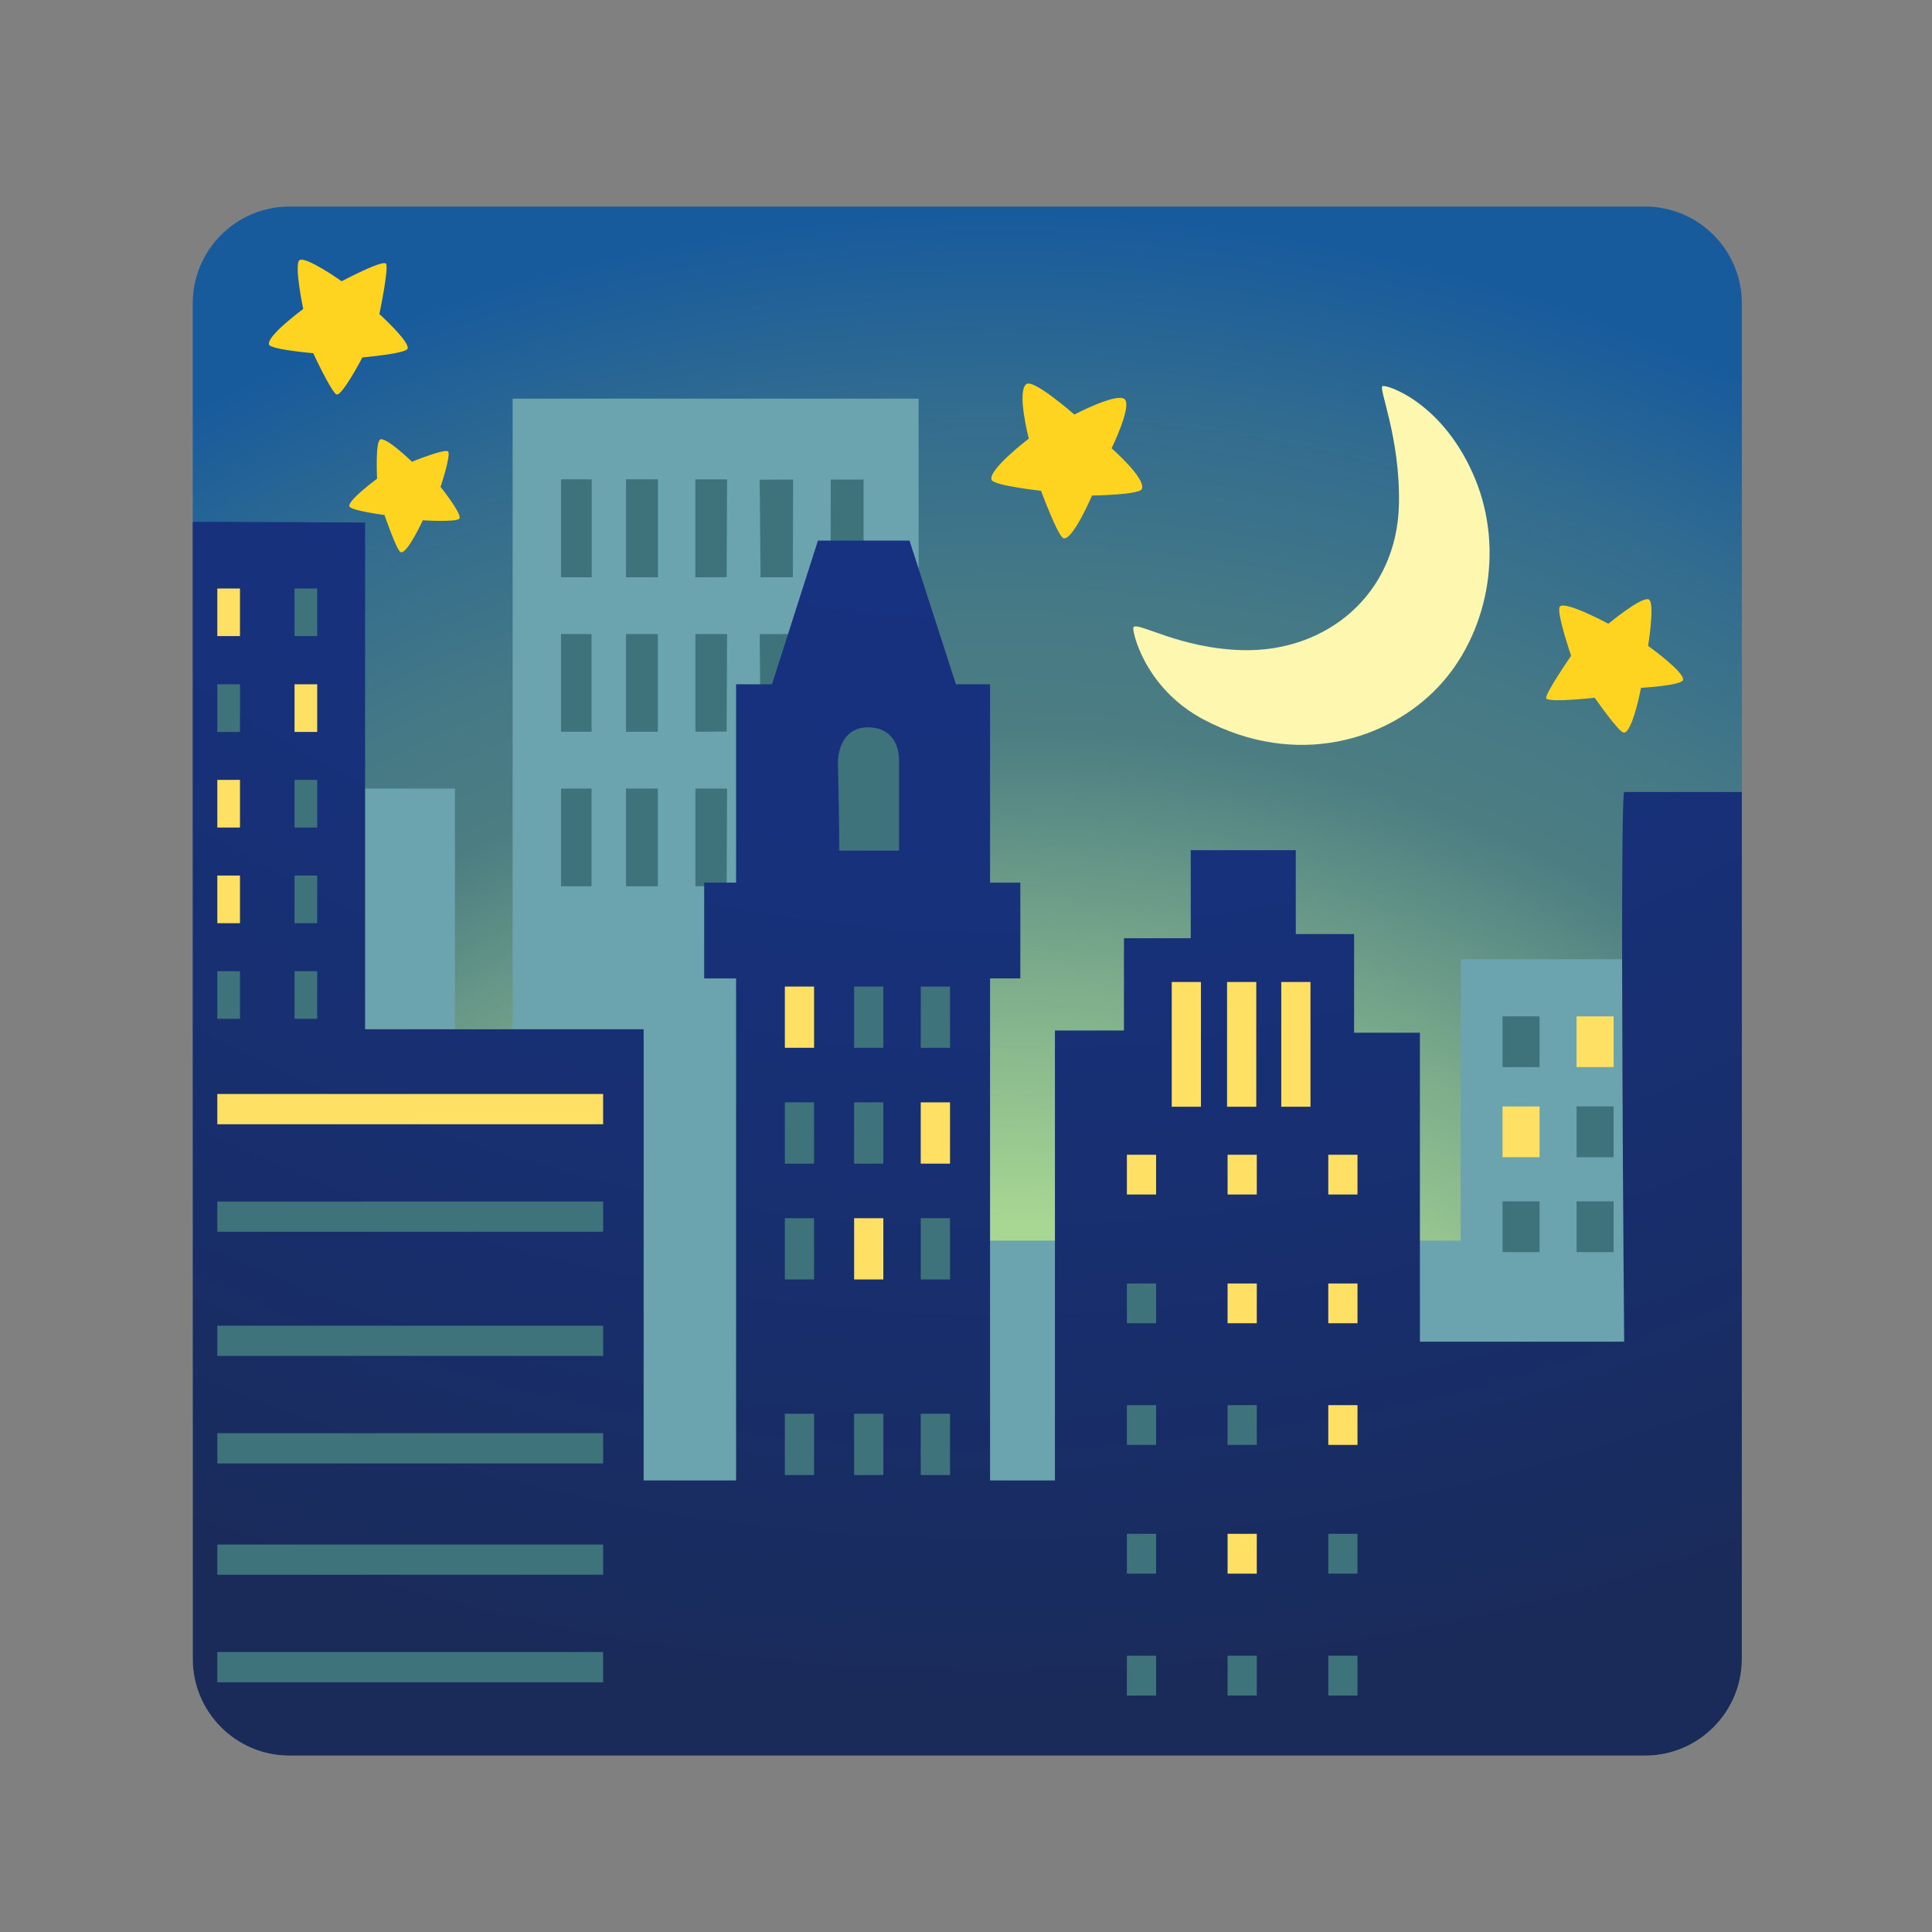 <svg xmlns="http://www.w3.org/2000/svg" width="33" height="33" viewBox="0 0 33 33" fill="none">
	<rect x="0" y="0" width="33" height="33" fill="#808080" stroke="none"/>
	<path d="M28.098 29.988H4.945C4.033 29.988 3.292 29.247 3.292 28.334V5.182C3.292 4.269 4.033 3.528 4.945 3.528H28.098C29.011 3.528 29.752 4.269 29.752 5.182V28.334C29.754 29.247 29.013 29.988 28.098 29.988Z" fill="url(#paint0_radial_643_2355)" />
	<path d="M29.127 16.384H24.95V21.191H15.691V6.809H8.756V21.191H7.771V13.469H5.17V22.846H7.259V28.44H28.615V25.997H29.127V16.384Z" fill="#6BA3AE" />
	<path d="M27.562 20.52H26.929V21.387H27.562V20.52Z" fill="#3F737B" />
	<path d="M26.297 20.52H25.664V21.387H26.297V20.52Z" fill="#3F737B" />
	<path d="M27.562 18.899H26.929V19.766H27.562V18.899Z" fill="#3F737B" />
	<path d="M26.297 18.899H25.664V19.766H26.297V18.899Z" fill="#FDE064" />
	<path d="M27.562 17.36H26.929V18.227H27.562V17.36Z" fill="#FDE064" />
	<path d="M26.297 17.36H25.664V18.227H26.297V17.36Z" fill="#3F737B" />
	<path d="M12.419 13.469H11.878V15.138L12.412 15.133L12.419 13.469Z" fill="#3F737B" />
	<path d="M11.236 13.469H10.693V15.138H11.236V13.469Z" fill="#3F737B" />
	<path d="M10.104 13.469H9.583V15.138H10.104V13.469Z" fill="#3F737B" />
	<path d="M13.547 10.83L12.976 10.832L12.991 12.499H13.543L13.547 10.83Z" fill="#3F737B" />
	<path d="M12.419 10.83H11.878V12.499L12.412 12.495L12.419 10.83Z" fill="#3F737B" />
	<path d="M11.236 10.83H10.693V12.499H11.236V10.83Z" fill="#3F737B" />
	<path d="M10.104 10.83H9.583V12.499H10.104V10.83Z" fill="#3F737B" />
	<path d="M26.412 11.931C26.474 12.004 27.239 11.918 27.239 11.918C27.239 11.918 27.652 12.514 27.738 12.514C27.883 12.514 28.03 11.749 28.03 11.749C28.03 11.749 28.723 11.709 28.747 11.615C28.78 11.483 28.151 11.032 28.151 11.032C28.151 11.032 28.27 10.302 28.165 10.241C28.05 10.175 27.472 10.654 27.472 10.654C27.472 10.654 26.729 10.254 26.643 10.361C26.577 10.445 26.836 11.201 26.836 11.201C26.836 11.201 26.368 11.879 26.412 11.931Z" fill="#FFD420" />
	<path d="M14.19 8.191L14.188 9.86H14.75V8.191H14.19Z" fill="#3F737B" />
	<path d="M13.547 8.191L12.976 8.194L12.991 9.86H13.543L13.547 8.191Z" fill="#3F737B" />
	<path d="M12.41 8.191H11.878V9.86L12.397 9.856L12.41 8.191Z" fill="#3F737B" />
	<path d="M12.419 8.191H11.878V9.86L12.412 9.856L12.419 8.191Z" fill="#3F737B" />
	<path d="M11.236 8.191H10.693V9.86H11.236V8.191Z" fill="#3F737B" />
	<path d="M11.236 8.191H10.693V9.86H11.236V8.191Z" fill="#3F737B" />
	<path d="M10.104 8.191H9.583V9.86H10.104V8.191Z" fill="#3F737B" />
	<path d="M10.104 8.191H9.583V9.86H10.104V8.191Z" fill="#3F737B" />
	<path d="M5.968 8.649C5.99 8.722 6.568 8.797 6.568 8.797C6.568 8.797 6.779 9.415 6.845 9.432C6.958 9.463 7.221 8.887 7.221 8.887C7.221 8.887 7.808 8.924 7.848 8.856C7.894 8.777 7.525 8.317 7.525 8.317C7.525 8.317 7.71 7.761 7.652 7.711C7.591 7.66 7.037 7.887 7.037 7.887C7.037 7.887 6.597 7.462 6.496 7.506C6.408 7.543 6.441 8.177 6.441 8.177C6.441 8.177 5.937 8.546 5.968 8.649Z" fill="#FFD420" />
	<path d="M23.617 6.594C23.532 6.611 23.919 7.462 23.895 8.612C23.862 10.156 22.654 11.143 21.219 11.105C20.139 11.077 19.422 10.606 19.359 10.716C19.332 10.762 19.541 11.752 20.559 12.29C22.149 13.13 23.708 12.642 24.567 11.732C25.403 10.848 25.7 9.406 25.198 8.183C24.671 6.901 23.719 6.574 23.617 6.594Z" fill="#FEF7B0" />
	<path d="M16.938 8.198C16.979 8.295 17.782 8.383 17.782 8.383C17.782 8.383 18.074 9.174 18.167 9.194C18.323 9.232 18.653 8.464 18.653 8.464C18.653 8.464 19.457 8.453 19.503 8.354C19.585 8.181 18.987 7.657 18.987 7.657C18.987 7.657 19.356 6.903 19.2 6.811C19.042 6.718 18.351 7.081 18.351 7.081C18.351 7.081 17.665 6.479 17.536 6.558C17.358 6.668 17.573 7.492 17.573 7.492C17.573 7.492 16.867 8.029 16.938 8.198Z" fill="#FFD420" />
	<path d="M27.742 13.528C27.663 13.689 27.742 22.917 27.742 22.917H24.253V17.64H23.129V15.954H22.133V14.522H20.339V16.026H19.198V17.602H18.019V25.287H16.911V16.712H17.428V15.076H16.911V11.688H16.328L15.535 9.234H13.971L13.186 11.688H12.573V15.076H12.028V16.712H12.573V25.287H10.994V17.581H6.236V8.926C6.236 8.926 3.301 8.907 3.292 8.915V28.335C3.292 29.247 4.033 29.988 4.945 29.988H28.098C29.011 29.988 29.752 29.247 29.752 28.335V13.528H27.742Z" fill="url(#paint1_radial_643_2355)" />
	<path d="M23.187 28.281H22.688V28.961H23.187V28.281Z" fill="#3F737B" />
	<path d="M21.467 28.281H20.968V28.961H21.467V28.281Z" fill="#3F737B" />
	<path d="M19.747 28.281H19.248V28.961H19.747V28.281Z" fill="#3F737B" />
	<path d="M10.302 28.218H3.712V28.735H10.302V28.218Z" fill="#3F737B" />
	<path d="M10.302 26.382H3.712V26.898H10.302V26.382Z" fill="#3F737B" />
	<path d="M23.187 26.199H22.688V26.879H23.187V26.199Z" fill="#3F737B" />
	<path d="M21.467 26.199H20.968V26.879H21.467V26.199Z" fill="#FDE064" />
	<path d="M19.747 26.199H19.248V26.879H19.747V26.199Z" fill="#3F737B" />
	<path d="M10.302 24.48H3.712V24.997H10.302V24.48Z" fill="#3F737B" />
	<path d="M16.227 24.148H15.727V25.195H16.227V24.148Z" fill="#3F737B" />
	<path d="M15.088 24.148H14.589V25.195H15.088V24.148Z" fill="#3F737B" />
	<path d="M13.905 24.148H13.406V25.195H13.905V24.148Z" fill="#3F737B" />
	<path d="M23.187 24.001H22.688V24.68H23.187V24.001Z" fill="#FDE064" />
	<path d="M21.467 24.001H20.968V24.68H21.467V24.001Z" fill="#3F737B" />
	<path d="M19.747 24.001H19.248V24.68H19.747V24.001Z" fill="#3F737B" />
	<path d="M10.302 22.644H3.712V23.16H10.302V22.644Z" fill="#3F737B" />
	<path d="M23.187 21.923H22.688V22.602H23.187V21.923Z" fill="#FDE064" />
	<path d="M21.467 21.923H20.968V22.602H21.467V21.923Z" fill="#FDE064" />
	<path d="M19.747 21.923H19.248V22.602H19.747V21.923Z" fill="#3F737B" />
	<path d="M16.227 20.808H15.727V21.854H16.227V20.808Z" fill="#3F737B" />
	<path d="M15.088 20.808H14.589V21.854H15.088V20.808Z" fill="#FDE064" />
	<path d="M13.905 20.808H13.406V21.854H13.905V20.808Z" fill="#3F737B" />
	<path d="M10.302 20.523H3.712V21.039H10.302V20.523Z" fill="#3F737B" />
	<path d="M23.187 19.724H22.688V20.403H23.187V19.724Z" fill="#FDE064" />
	<path d="M21.467 19.724H20.968V20.403H21.467V19.724Z" fill="#FDE064" />
	<path d="M19.747 19.724H19.248V20.403H19.747V19.724Z" fill="#FDE064" />
	<path d="M16.227 18.829H15.727V19.876H16.227V18.829Z" fill="#FDE064" />
	<path d="M15.088 18.829H14.589V19.876H15.088V18.829Z" fill="#3F737B" />
	<path d="M13.905 18.829H13.406V19.876H13.905V18.829Z" fill="#3F737B" />
	<path d="M10.302 18.686H3.712V19.203H10.302V18.686Z" fill="#FDE064" />
	<path d="M16.227 16.851H15.727V17.897H16.227V16.851Z" fill="#3F737B" />
	<path d="M15.088 16.851H14.589V17.897H15.088V16.851Z" fill="#3F737B" />
	<path d="M13.905 16.851H13.406V17.897H13.905V16.851Z" fill="#FDE064" />
	<path d="M22.384 16.773H21.885V18.904H22.384V16.773Z" fill="#FDE064" />
	<path d="M21.458 16.773H20.959V18.904H21.458V16.773Z" fill="#FDE064" />
	<path d="M20.513 16.773H20.014V18.904H20.513V16.773Z" fill="#FDE064" />
	<path d="M5.418 16.589H5.031V17.402H5.418V16.589Z" fill="#3F737B" />
	<path d="M4.099 16.589H3.712V17.402H4.099V16.589Z" fill="#3F737B" />
	<path d="M5.418 14.955H5.031V15.769H5.418V14.955Z" fill="#3F737B" />
	<path d="M4.099 14.955H3.712V15.769H4.099V14.955Z" fill="#FDE064" />
	<path d="M5.418 13.321H5.031V14.135H5.418V13.321Z" fill="#3F737B" />
	<path d="M4.099 13.321H3.712V14.135H4.099V13.321Z" fill="#FDE064" />
	<path d="M14.332 14.53H15.357V13.009C15.357 13.009 15.394 12.437 14.84 12.424C14.319 12.411 14.312 12.996 14.312 12.996C14.312 12.996 14.345 14.53 14.332 14.53Z" fill="#3F737B" />
	<path d="M5.418 11.688H5.031V12.502H5.418V11.688Z" fill="#FDE064" />
	<path d="M4.099 11.688H3.712V12.502H4.099V11.688Z" fill="#3F737B" />
	<path d="M5.418 10.052H5.031V10.865H5.418V10.052Z" fill="#3F737B" />
	<path d="M4.099 10.052H3.712V10.865H4.099V10.052Z" fill="#FDE064" />
	<path d="M4.596 5.887C4.627 5.971 5.35 6.033 5.35 6.033C5.35 6.033 5.673 6.725 5.752 6.738C5.851 6.754 6.19 6.105 6.19 6.105C6.19 6.105 6.933 6.041 6.962 5.956C7.003 5.837 6.48 5.364 6.48 5.364C6.48 5.364 6.652 4.544 6.59 4.5C6.511 4.445 5.836 4.804 5.836 4.804C5.836 4.804 5.216 4.366 5.115 4.445C5.02 4.518 5.179 5.278 5.179 5.278C5.179 5.278 4.543 5.745 4.596 5.887Z" fill="#FFD420" />
	<defs>
		<radialGradient id="paint0_radial_643_2355" cx="0" cy="0" r="1" gradientUnits="userSpaceOnUse" gradientTransform="translate(17.083 33.375) scale(29.657 29.657)">
			<stop offset="0.422" stop-color="#A8D793" />
			<stop offset="0.561" stop-color="#7DAD8B" />
			<stop offset="0.705" stop-color="#4C7D82" />
			<stop offset="0.781" stop-color="#457986" />
			<stop offset="0.89" stop-color="#326C8F" />
			<stop offset="1" stop-color="#185B9D" />
		</radialGradient>
		<radialGradient id="paint1_radial_643_2355" cx="0" cy="0" r="1" gradientUnits="userSpaceOnUse" gradientTransform="translate(16.988 -8.535) scale(38.048 38.048)">
			<stop offset="0.039" stop-color="#163387" />
			<stop offset="0.378" stop-color="#163284" />
			<stop offset="0.622" stop-color="#17317B" />
			<stop offset="0.835" stop-color="#182E6B" />
			<stop offset="1" stop-color="#1A2B59" />
		</radialGradient>
	</defs>
</svg>